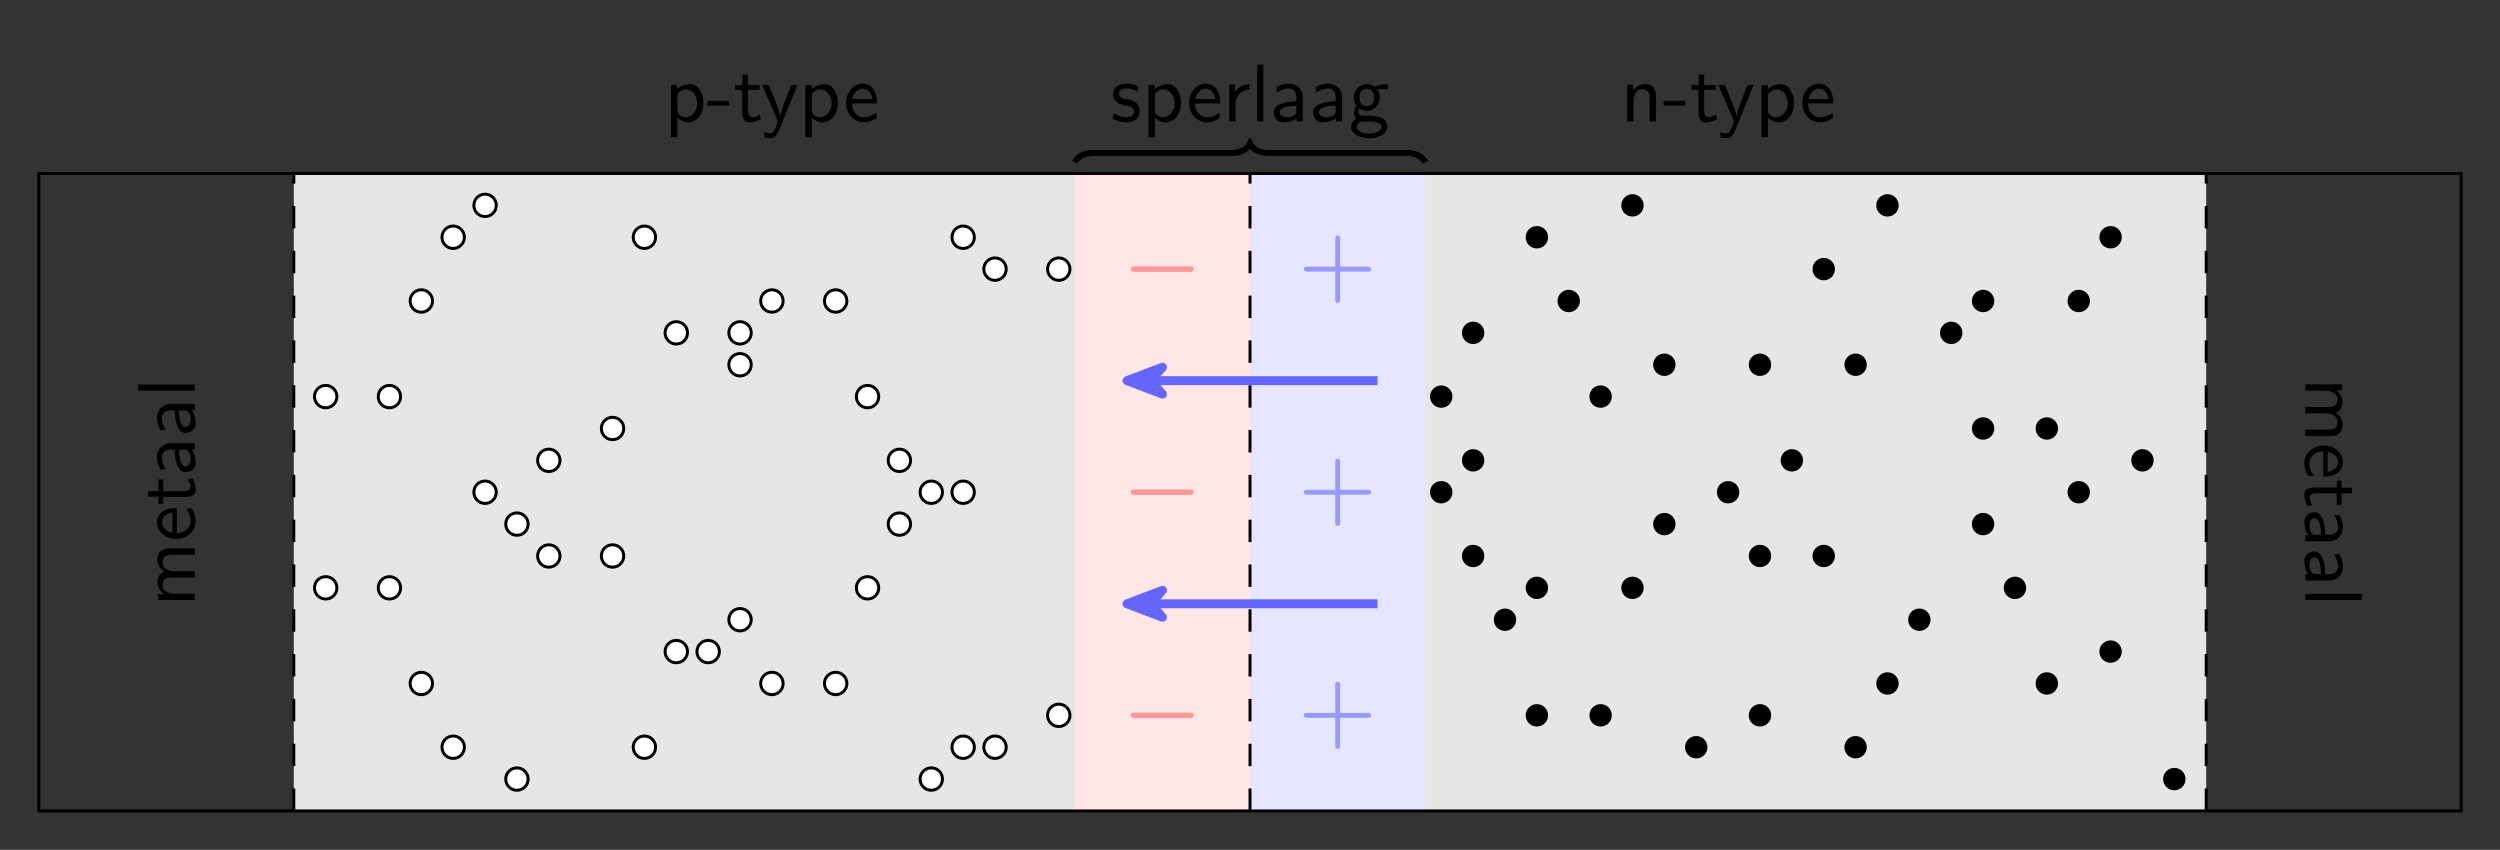 <?xml version="1.0" encoding="UTF-8" standalone="no"?>
<svg
   width="333.511pt"
   height="113.366pt"
   viewBox="0 0 333.511 113.366"
   version="1.1"
   id="svg174"
   sodipodi:docname="p-n-overgang_p2.svg"
   inkscape:version="1.3 (0e150ed6c4, 2023-07-21)"
   xmlns:inkscape="http://www.inkscape.org/namespaces/inkscape"
   xmlns:sodipodi="http://sodipodi.sourceforge.net/DTD/sodipodi-0.dtd"
   xmlns:xlink="http://www.w3.org/1999/xlink"
   xmlns="http://www.w3.org/2000/svg"
   xmlns:svg="http://www.w3.org/2000/svg">
  <rect x="0" y="0" width="333.511" height="113.366" fill="#333333" stroke="none"/>
  <sodipodi:namedview
     id="namedview174"
     pagecolor="#ffffff"
     bordercolor="#666666"
     borderopacity="1.0"
     inkscape:showpageshadow="2"
     inkscape:pageopacity="0.0"
     inkscape:pagecheckerboard="0"
     inkscape:deskcolor="#d1d1d1"
     inkscape:document-units="pt"
     inkscape:zoom="4.5943014"
     inkscape:cx="222.34066"
     inkscape:cy="75.637179"
     inkscape:window-width="2560"
     inkscape:window-height="1377"
     inkscape:window-x="1912"
     inkscape:window-y="-8"
     inkscape:window-maximized="1"
     inkscape:current-layer="svg174" />
  <defs
     id="defs36">
    <g
       id="g23">
      <g
         id="glyph-0-0" />
      <g
         id="glyph-0-1">
        <path
           d="M 8.984 -2.625 C 9.172 -2.625 9.531 -2.625 9.531 -2.984 C 9.531 -3.359 9.188 -3.359 8.984 -3.359 L 1.688 -3.359 C 1.5 -3.359 1.141 -3.359 1.141 -3 C 1.141 -2.625 1.5 -2.625 1.688 -2.625 Z M 8.984 -2.625 "
           id="path1" />
      </g>
      <g
         id="glyph-1-0" />
      <g
         id="glyph-1-1">
        <path
           d="M 5.562 -2.656 L 9.234 -2.656 C 9.391 -2.656 9.703 -2.656 9.703 -2.969 C 9.703 -3.312 9.391 -3.312 9.234 -3.312 L 5.562 -3.312 L 5.562 -7 C 5.562 -7.141 5.562 -7.469 5.234 -7.469 C 4.906 -7.469 4.906 -7.156 4.906 -7 L 4.906 -3.312 L 1.219 -3.312 C 1.047 -3.312 0.734 -3.312 0.734 -2.969 C 0.734 -2.656 1.062 -2.656 1.219 -2.656 L 4.906 -2.656 L 4.906 1.031 C 4.906 1.188 4.906 1.5 5.219 1.5 C 5.562 1.5 5.562 1.188 5.562 1.031 Z M 5.562 -2.656 "
           id="path2" />
      </g>
      <g
         id="glyph-2-0" />
      <g
         id="glyph-2-1">
        <path
           d="M -3.25 -7.781 C -3.984 -7.781 -4.969 -7.609 -4.969 -6.281 C -4.969 -5.625 -4.656 -5.062 -4.062 -4.656 C -4.891 -4.375 -4.969 -3.609 -4.969 -3.266 C -4.969 -2.469 -4.516 -1.969 -4.125 -1.672 L -4.906 -1.672 L -4.906 -0.891 L 0 -0.891 L 0 -1.734 L -2.672 -1.734 C -3.406 -1.734 -4.297 -2.031 -4.297 -2.828 C -4.297 -3.844 -3.594 -3.906 -3.172 -3.906 L 0 -3.906 L 0 -4.75 L -2.672 -4.75 C -3.406 -4.75 -4.297 -5.047 -4.297 -5.859 C -4.297 -6.875 -3.594 -6.922 -3.172 -6.922 L 0 -6.922 L 0 -7.781 Z M -3.25 -7.781 "
           id="path3" />
      </g>
      <g
         id="glyph-2-2">
        <path
           d="M -2.391 -4.516 C -2.766 -4.516 -3.578 -4.5 -4.234 -4.078 C -4.906 -3.625 -5.031 -2.969 -5.031 -2.578 C -5.031 -1.359 -3.875 -0.375 -2.469 -0.375 C -1.031 -0.375 0.125 -1.422 0.125 -2.734 C 0.125 -3.422 -0.141 -4.047 -0.453 -4.469 L -1.156 -4.406 C -0.594 -3.719 -0.547 -3 -0.547 -2.75 C -0.547 -1.875 -1.312 -1.172 -2.391 -1.141 Z M -2.984 -1.203 C -3.812 -1.375 -4.359 -1.953 -4.359 -2.578 C -4.359 -3.141 -3.984 -3.75 -2.984 -3.891 Z M -2.984 -1.203 "
           id="path4" />
      </g>
      <g
         id="glyph-2-3">
        <path
           d="M -4.203 -1.906 L -4.203 -3.453 L -4.844 -3.453 L -4.844 -1.906 L -6.234 -1.906 L -6.234 -1.156 L -4.844 -1.156 L -4.844 -0.203 L -4.203 -0.203 L -4.203 -1.125 L -1.297 -1.125 C -0.641 -1.125 0.125 -1.281 0.125 -2.031 C 0.125 -2.797 -0.156 -3.344 -0.297 -3.625 L -0.938 -3.453 C -0.703 -3.156 -0.578 -2.812 -0.578 -2.469 C -0.578 -2.062 -0.906 -1.906 -1.484 -1.906 Z M -4.203 -1.906 "
           id="path5" />
      </g>
      <g
         id="glyph-2-4">
        <path
           d="M -3.156 -4.359 C -4.266 -4.359 -5.031 -3.562 -5.031 -2.547 C -5.031 -1.844 -4.859 -1.359 -4.562 -0.844 L -3.844 -0.906 C -4.25 -1.469 -4.391 -2.016 -4.391 -2.547 C -4.391 -3.062 -3.953 -3.5 -3.141 -3.5 L -2.672 -3.5 C -2.656 -1.859 -2.188 -0.484 -1.234 -0.484 C -0.766 -0.484 0.125 -0.781 0.125 -1.719 C 0.125 -1.875 0.094 -2.906 -0.391 -3.531 L 0 -3.531 L 0 -4.359 Z M -1.438 -3.5 C -1.234 -3.5 -0.953 -3.5 -0.75 -3.125 C -0.562 -2.812 -0.547 -2.406 -0.547 -2.281 C -0.547 -1.75 -0.797 -1.266 -1.25 -1.266 C -2.016 -1.266 -2.094 -3.031 -2.109 -3.5 Z M -1.438 -3.5 "
           id="path6" />
      </g>
      <g
         id="glyph-2-5">
        <path
           d="M -7.562 -1.703 L -7.562 -0.891 L 0 -0.891 L 0 -1.703 Z M -7.562 -1.703 "
           id="path7" />
      </g>
      <g
         id="glyph-3-0" />
      <g
         id="glyph-3-1">
        <path
           d="M 3.25 7.781 C 3.984 7.781 4.969 7.609 4.969 6.281 C 4.969 5.625 4.656 5.062 4.062 4.656 C 4.891 4.375 4.969 3.609 4.969 3.266 C 4.969 2.469 4.516 1.969 4.125 1.672 L 4.906 1.672 L 4.906 0.891 L 0 0.891 L 0 1.734 L 2.672 1.734 C 3.406 1.734 4.297 2.031 4.297 2.828 C 4.297 3.844 3.594 3.906 3.172 3.906 L 0 3.906 L 0 4.75 L 2.672 4.75 C 3.406 4.75 4.297 5.047 4.297 5.859 C 4.297 6.875 3.594 6.922 3.172 6.922 L 0 6.922 L 0 7.781 Z M 3.25 7.781 "
           id="path8" />
      </g>
      <g
         id="glyph-3-2">
        <path
           d="M 2.391 4.516 C 2.766 4.516 3.578 4.5 4.234 4.078 C 4.906 3.625 5.031 2.969 5.031 2.578 C 5.031 1.359 3.875 0.375 2.469 0.375 C 1.031 0.375 -0.125 1.422 -0.125 2.734 C -0.125 3.422 0.141 4.047 0.453 4.469 L 1.156 4.406 C 0.594 3.719 0.547 3 0.547 2.75 C 0.547 1.875 1.312 1.172 2.391 1.141 Z M 2.984 1.203 C 3.812 1.375 4.359 1.953 4.359 2.578 C 4.359 3.141 3.984 3.75 2.984 3.891 Z M 2.984 1.203 "
           id="path9" />
      </g>
      <g
         id="glyph-3-3">
        <path
           d="M 4.203 1.906 L 4.203 3.453 L 4.844 3.453 L 4.844 1.906 L 6.234 1.906 L 6.234 1.156 L 4.844 1.156 L 4.844 0.203 L 4.203 0.203 L 4.203 1.125 L 1.297 1.125 C 0.641 1.125 -0.125 1.281 -0.125 2.031 C -0.125 2.797 0.156 3.344 0.297 3.625 L 0.938 3.453 C 0.703 3.156 0.578 2.812 0.578 2.469 C 0.578 2.062 0.906 1.906 1.484 1.906 Z M 4.203 1.906 "
           id="path10" />
      </g>
      <g
         id="glyph-3-4">
        <path
           d="M 3.156 4.359 C 4.266 4.359 5.031 3.562 5.031 2.547 C 5.031 1.844 4.859 1.359 4.562 0.844 L 3.844 0.906 C 4.25 1.469 4.391 2.016 4.391 2.547 C 4.391 3.062 3.953 3.5 3.141 3.5 L 2.672 3.5 C 2.656 1.859 2.188 0.484 1.234 0.484 C 0.766 0.484 -0.125 0.781 -0.125 1.719 C -0.125 1.875 -0.094 2.906 0.391 3.531 L 0 3.531 L 0 4.359 Z M 1.438 3.5 C 1.234 3.5 0.953 3.5 0.75 3.125 C 0.562 2.812 0.547 2.406 0.547 2.281 C 0.547 1.75 0.797 1.266 1.25 1.266 C 2.016 1.266 2.094 3.031 2.109 3.5 Z M 1.438 3.5 "
           id="path11" />
      </g>
      <g
         id="glyph-3-5">
        <path
           d="M 7.562 1.703 L 7.562 0.891 L 0 0.891 L 0 1.703 Z M 7.562 1.703 "
           id="path12" />
      </g>
      <g
         id="glyph-4-0" />
      <g
         id="glyph-4-1">
        <path
           d="M 1.75 -0.5 C 2.078 -0.188 2.562 0.125 3.219 0.125 C 4.281 0.125 5.234 -0.953 5.234 -2.438 C 5.234 -3.734 4.547 -4.969 3.5 -4.969 C 2.844 -4.969 2.219 -4.734 1.719 -4.312 L 1.719 -4.844 L 0.891 -4.844 L 0.891 2.109 L 1.75 2.109 Z M 1.75 -3.625 C 2 -4.016 2.438 -4.266 2.906 -4.266 C 3.734 -4.266 4.391 -3.438 4.391 -2.438 C 4.391 -1.312 3.609 -0.547 2.797 -0.547 C 2.359 -0.547 2.078 -0.766 1.859 -1.062 C 1.75 -1.219 1.75 -1.25 1.75 -1.438 Z M 1.75 -3.625 "
           id="path13" />
      </g>
      <g
         id="glyph-4-2">
        <path
           d="M 3.016 -2.109 L 3.016 -2.734 L 0.125 -2.734 L 0.125 -2.109 Z M 3.016 -2.109 "
           id="path14" />
      </g>
      <g
         id="glyph-4-3">
        <path
           d="M 1.906 -4.203 L 3.453 -4.203 L 3.453 -4.844 L 1.906 -4.844 L 1.906 -6.234 L 1.156 -6.234 L 1.156 -4.844 L 0.203 -4.844 L 0.203 -4.203 L 1.125 -4.203 L 1.125 -1.297 C 1.125 -0.641 1.281 0.125 2.031 0.125 C 2.797 0.125 3.344 -0.156 3.625 -0.297 L 3.453 -0.938 C 3.156 -0.703 2.812 -0.578 2.469 -0.578 C 2.062 -0.578 1.906 -0.906 1.906 -1.484 Z M 1.906 -4.203 "
           id="path15" />
      </g>
      <g
         id="glyph-4-4">
        <path
           d="M 4.859 -4.844 L 4.047 -4.844 C 2.625 -1.375 2.609 -0.875 2.594 -0.625 L 2.578 -0.625 C 2.516 -1.359 1.641 -3.375 1.609 -3.484 L 1.016 -4.844 L 0.156 -4.844 L 2.266 0 C 2.141 0.344 1.922 0.891 1.875 0.984 C 1.594 1.609 1.406 1.609 1.25 1.609 C 1.078 1.609 0.734 1.578 0.406 1.438 L 0.469 2.156 C 0.703 2.203 1.016 2.234 1.25 2.234 C 1.641 2.234 2.047 2.109 2.484 1 Z M 4.859 -4.844 "
           id="path16" />
      </g>
      <g
         id="glyph-4-5">
        <path
           d="M 4.516 -2.391 C 4.516 -2.766 4.5 -3.578 4.078 -4.234 C 3.625 -4.906 2.969 -5.031 2.578 -5.031 C 1.359 -5.031 0.375 -3.875 0.375 -2.469 C 0.375 -1.031 1.422 0.125 2.734 0.125 C 3.422 0.125 4.047 -0.141 4.469 -0.453 L 4.406 -1.156 C 3.719 -0.594 3 -0.547 2.75 -0.547 C 1.875 -0.547 1.172 -1.312 1.141 -2.391 Z M 1.203 -2.984 C 1.375 -3.812 1.953 -4.359 2.578 -4.359 C 3.141 -4.359 3.75 -3.984 3.891 -2.984 Z M 1.203 -2.984 "
           id="path17" />
      </g>
      <g
         id="glyph-4-6">
        <path
           d="M 4.75 -3.25 C 4.75 -3.969 4.578 -4.969 3.25 -4.969 C 2.266 -4.969 1.734 -4.219 1.672 -4.141 L 1.672 -4.906 L 0.891 -4.906 L 0.891 0 L 1.734 0 L 1.734 -2.672 C 1.734 -3.391 2 -4.297 2.828 -4.297 C 3.875 -4.297 3.891 -3.516 3.891 -3.172 L 3.891 0 L 4.75 0 Z M 4.75 -3.25 "
           id="path18" />
      </g>
      <g
         id="glyph-4-7">
        <path
           d="M 3.734 -4.672 C 3.172 -4.938 2.719 -5.031 2.172 -5.031 C 1.891 -5.031 0.359 -5.031 0.359 -3.594 C 0.359 -3.062 0.672 -2.719 0.953 -2.516 C 1.281 -2.266 1.531 -2.219 2.125 -2.109 C 2.516 -2.031 3.156 -1.891 3.156 -1.312 C 3.156 -0.562 2.297 -0.562 2.125 -0.562 C 1.25 -0.562 0.625 -0.969 0.438 -1.094 L 0.312 -0.359 C 0.656 -0.188 1.25 0.125 2.141 0.125 C 2.328 0.125 2.938 0.125 3.406 -0.234 C 3.734 -0.484 3.922 -0.922 3.922 -1.391 C 3.922 -2 3.516 -2.359 3.5 -2.406 C 3.078 -2.781 2.781 -2.844 2.234 -2.938 C 1.641 -3.062 1.141 -3.172 1.141 -3.703 C 1.141 -4.391 1.922 -4.391 2.062 -4.391 C 2.406 -4.391 2.984 -4.344 3.609 -3.969 Z M 3.734 -4.672 "
           id="path19" />
      </g>
      <g
         id="glyph-4-8">
        <path
           d="M 1.719 -2.328 C 1.719 -3.422 2.5 -4.203 3.562 -4.234 L 3.562 -4.969 C 2.594 -4.953 2 -4.422 1.656 -3.922 L 1.656 -4.906 L 0.891 -4.906 L 0.891 0 L 1.719 0 Z M 1.719 -2.328 "
           id="path20" />
      </g>
      <g
         id="glyph-4-9">
        <path
           d="M 1.703 -7.562 L 0.891 -7.562 L 0.891 0 L 1.703 0 Z M 1.703 -7.562 "
           id="path21" />
      </g>
      <g
         id="glyph-4-10">
        <path
           d="M 4.359 -3.156 C 4.359 -4.266 3.562 -5.031 2.547 -5.031 C 1.844 -5.031 1.359 -4.859 0.844 -4.562 L 0.906 -3.844 C 1.469 -4.25 2.016 -4.391 2.547 -4.391 C 3.062 -4.391 3.5 -3.953 3.5 -3.141 L 3.5 -2.672 C 1.859 -2.656 0.484 -2.188 0.484 -1.234 C 0.484 -0.766 0.781 0.125 1.719 0.125 C 1.875 0.125 2.906 0.094 3.531 -0.391 L 3.531 0 L 4.359 0 Z M 3.5 -1.438 C 3.5 -1.234 3.5 -0.953 3.125 -0.75 C 2.812 -0.562 2.406 -0.547 2.281 -0.547 C 1.75 -0.547 1.266 -0.797 1.266 -1.25 C 1.266 -2.016 3.031 -2.094 3.5 -2.109 Z M 3.5 -1.438 "
           id="path22" />
      </g>
      <g
         id="glyph-4-11">
        <path
           d="M 3.844 -4.266 C 4.078 -4.266 4.391 -4.312 4.641 -4.312 C 4.844 -4.312 5.266 -4.281 5.297 -4.281 L 5.172 -4.969 C 4.406 -4.969 3.781 -4.75 3.453 -4.609 C 3.219 -4.797 2.844 -4.969 2.406 -4.969 C 1.469 -4.969 0.672 -4.172 0.672 -3.188 C 0.672 -2.781 0.812 -2.391 1.031 -2.109 C 0.719 -1.656 0.719 -1.234 0.719 -1.172 C 0.719 -0.891 0.812 -0.578 1 -0.344 C 0.438 -0.016 0.312 0.484 0.312 0.781 C 0.312 1.594 1.391 2.25 2.719 2.25 C 4.062 2.25 5.141 1.609 5.141 0.766 C 5.141 -0.75 3.312 -0.75 2.891 -0.75 L 1.938 -0.75 C 1.781 -0.75 1.297 -0.75 1.297 -1.328 C 1.297 -1.453 1.344 -1.625 1.422 -1.719 C 1.641 -1.562 2 -1.406 2.406 -1.406 C 3.391 -1.406 4.156 -2.219 4.156 -3.188 C 4.156 -3.703 3.922 -4.109 3.797 -4.281 Z M 2.406 -2.031 C 2 -2.031 1.438 -2.281 1.438 -3.188 C 1.438 -4.094 2 -4.344 2.406 -4.344 C 2.875 -4.344 3.391 -4.031 3.391 -3.188 C 3.391 -2.328 2.875 -2.031 2.406 -2.031 Z M 2.906 0.031 C 3.141 0.031 4.375 0.031 4.375 0.781 C 4.375 1.266 3.625 1.625 2.719 1.625 C 1.844 1.625 1.062 1.281 1.062 0.781 C 1.062 0.734 1.062 0.031 1.922 0.031 Z M 2.906 0.031 "
           id="path23" />
      </g>
    </g>
    <clipPath
       id="clip-0">
      <path
         clip-rule="nonzero"
         d="M 117 96 L 132 96 L 132 108.184 L 117 108.184 Z M 117 96 "
         id="path24" />
    </clipPath>
    <clipPath
       id="clip-1">
      <path
         clip-rule="nonzero"
         d="M 138 54 L 143.371 54 L 143.371 69 L 138 69 Z M 138 54 "
         id="path25" />
    </clipPath>
    <clipPath
       id="clip-2">
      <path
         clip-rule="nonzero"
         d="M 134 88 L 143.371 88 L 143.371 103 L 134 103 Z M 134 88 "
         id="path26" />
    </clipPath>
    <clipPath
       id="clip-3">
      <path
         clip-rule="nonzero"
         d="M 57 23.145 L 72 23.145 L 72 35 L 57 35 Z M 57 23.145 "
         id="path27" />
    </clipPath>
    <clipPath
       id="clip-4">
      <path
         clip-rule="nonzero"
         d="M 142 75 L 143.371 75 L 143.371 90 L 142 90 Z M 142 75 "
         id="path28" />
    </clipPath>
    <clipPath
       id="clip-5">
      <path
         clip-rule="nonzero"
         d="M 39.195 45 L 51 45 L 51 61 L 39.195 61 Z M 39.195 45 "
         id="path29" />
    </clipPath>
    <clipPath
       id="clip-6">
      <path
         clip-rule="nonzero"
         d="M 39.195 71 L 51 71 L 51 86 L 39.195 86 Z M 39.195 71 "
         id="path30" />
    </clipPath>
    <clipPath
       id="clip-7">
      <path
         clip-rule="nonzero"
         d="M 142 41 L 143.371 41 L 143.371 56 L 142 56 Z M 142 41 "
         id="path31" />
    </clipPath>
    <clipPath
       id="clip-8">
      <path
         clip-rule="nonzero"
         d="M 61 96 L 77 96 L 77 108.184 L 61 108.184 Z M 61 96 "
         id="path32" />
    </clipPath>
    <clipPath
       id="clip-9">
      <path
         clip-rule="nonzero"
         d="M 134 28 L 143.371 28 L 143.371 44 L 134 44 Z M 134 28 "
         id="path33" />
    </clipPath>
    <clipPath
       id="clip-10">
      <path
         clip-rule="nonzero"
         d="M 138 62 L 143.371 62 L 143.371 78 L 138 78 Z M 138 62 "
         id="path34" />
    </clipPath>
    <clipPath
       id="clip-11">
      <path
         clip-rule="nonzero"
         d="M 190.145 64 L 194 64 L 194 68 L 190.145 68 Z M 190.145 64 "
         id="path35" />
    </clipPath>
    <clipPath
       id="clip-12">
      <path
         clip-rule="nonzero"
         d="M 190.145 51 L 194 51 L 194 55 L 190.145 55 Z M 190.145 51 "
         id="path36" />
    </clipPath>
  </defs>
  <path
     fill-rule="nonzero"
     fill="rgb(89.999%, 89.999%, 89.999%)"
     fill-opacity="1"
     d="M 39.195 108.184 L 39.195 23.145 L 294.316 23.145 L 294.316 108.184 Z M 39.195 108.184 "
     id="path37" />
  <path
     fill-rule="nonzero"
     fill="rgb(100%, 89.999%, 89.999%)"
     fill-opacity="1"
     d="M 143.371 108.184 L 143.371 23.145 L 166.758 23.145 L 166.758 108.184 Z M 143.371 108.184 "
     id="path38" />
  <g
     fill="rgb(100%, 59.999%, 59.999%)"
     fill-opacity="1"
     id="g38">
    <use
       xlink:href="#glyph-0-1"
       x="149.716"
       y="98.418"
       id="use38" />
  </g>
  <g
     fill="rgb(100%, 59.999%, 59.999%)"
     fill-opacity="1"
     id="g39">
    <use
       xlink:href="#glyph-0-1"
       x="149.716"
       y="68.655"
       id="use39" />
  </g>
  <g
     fill="rgb(100%, 59.999%, 59.999%)"
     fill-opacity="1"
     id="g40">
    <use
       xlink:href="#glyph-0-1"
       x="149.716"
       y="38.891"
       id="use40" />
  </g>
  <path
     fill-rule="nonzero"
     fill="rgb(100%, 100%, 100%)"
     fill-opacity="1"
     d="M 125.73 103.934 C 125.73 103.105 125.062 102.438 124.238 102.438 C 123.41 102.438 122.742 103.105 122.742 103.934 C 122.742 104.758 123.41 105.426 124.238 105.426 C 125.062 105.426 125.73 104.758 125.73 103.934 Z M 125.73 103.934 "
     id="path40" />
  <g
     clip-path="url(#clip-0)"
     id="g41">
    <path
       fill="none"
       stroke-width="0.399"
       stroke-linecap="butt"
       stroke-linejoin="miter"
       stroke="rgb(0%, 0%, 0%)"
       stroke-opacity="1"
       stroke-miterlimit="10"
       d="M 86.534 4.251 C 86.534 5.08 85.867 5.747 85.042 5.747 C 84.214 5.747 83.546 5.08 83.546 4.251 C 83.546 3.427 84.214 2.759 85.042 2.759 C 85.867 2.759 86.534 3.427 86.534 4.251 Z M 86.534 4.251 "
       transform="matrix(1, 0, 0, -1, 39.196, 108.185)"
       id="path41" />
  </g>
  <path
     fill-rule="nonzero"
     fill="rgb(100%, 100%, 100%)"
     fill-opacity="1"
     stroke-width="0.399"
     stroke-linecap="butt"
     stroke-linejoin="miter"
     stroke="rgb(0%, 0%, 0%)"
     stroke-opacity="1"
     stroke-miterlimit="10"
     d="M 27.007 42.521 C 27.007 43.345 26.339 44.013 25.511 44.013 C 24.687 44.013 24.019 43.345 24.019 42.521 C 24.019 41.697 24.687 41.025 25.511 41.025 C 26.339 41.025 27.007 41.697 27.007 42.521 Z M 27.007 42.521 "
     transform="matrix(1, 0, 0, -1, 39.196, 108.185)"
     id="path42" />
  <path
     fill-rule="nonzero"
     fill="rgb(100%, 100%, 100%)"
     fill-opacity="1"
     stroke-width="0.399"
     stroke-linecap="butt"
     stroke-linejoin="miter"
     stroke="rgb(0%, 0%, 0%)"
     stroke-opacity="1"
     stroke-miterlimit="10"
     d="M 31.257 38.267 C 31.257 39.095 30.589 39.763 29.765 39.763 C 28.937 39.763 28.269 39.095 28.269 38.267 C 28.269 37.443 28.937 36.775 29.765 36.775 C 30.589 36.775 31.257 37.443 31.257 38.267 Z M 31.257 38.267 "
     transform="matrix(1, 0, 0, -1, 39.196, 108.185)"
     id="path43" />
  <path
     fill-rule="nonzero"
     fill="rgb(100%, 100%, 100%)"
     fill-opacity="1"
     stroke-width="0.399"
     stroke-linecap="butt"
     stroke-linejoin="miter"
     stroke="rgb(0%, 0%, 0%)"
     stroke-opacity="1"
     stroke-miterlimit="10"
     d="M 90.788 76.537 C 90.788 77.361 90.117 78.033 89.292 78.033 C 88.468 78.033 87.8 77.361 87.8 76.537 C 87.8 75.712 88.468 75.04 89.292 75.04 C 90.117 75.04 90.788 75.712 90.788 76.537 Z M 90.788 76.537 "
     transform="matrix(1, 0, 0, -1, 39.196, 108.185)"
     id="path44" />
  <path
     fill-rule="nonzero"
     fill="rgb(100%, 100%, 100%)"
     fill-opacity="1"
     stroke-width="0.399"
     stroke-linecap="butt"
     stroke-linejoin="miter"
     stroke="rgb(0%, 0%, 0%)"
     stroke-opacity="1"
     stroke-miterlimit="10"
     d="M 61.023 59.529 C 61.023 60.353 60.355 61.021 59.527 61.021 C 58.702 61.021 58.034 60.353 58.034 59.529 C 58.034 58.705 58.702 58.033 59.527 58.033 C 60.355 58.033 61.023 58.705 61.023 59.529 Z M 61.023 59.529 "
     transform="matrix(1, 0, 0, -1, 39.196, 108.185)"
     id="path45" />
  <path
     fill-rule="nonzero"
     fill="rgb(100%, 100%, 100%)"
     fill-opacity="1"
     stroke-width="0.399"
     stroke-linecap="butt"
     stroke-linejoin="miter"
     stroke="rgb(0%, 0%, 0%)"
     stroke-opacity="1"
     stroke-miterlimit="10"
     d="M 48.265 8.505 C 48.265 9.33 47.597 9.998 46.773 9.998 C 45.949 9.998 45.277 9.33 45.277 8.505 C 45.277 7.677 45.949 7.009 46.773 7.009 C 47.597 7.009 48.265 7.677 48.265 8.505 Z M 48.265 8.505 "
     transform="matrix(1, 0, 0, -1, 39.196, 108.185)"
     id="path46" />
  <g
     clip-path="url(#clip-1)"
     id="g47">
    <path
       fill="none"
       stroke-width="0.399"
       stroke-linecap="butt"
       stroke-linejoin="miter"
       stroke="rgb(0%, 0%, 0%)"
       stroke-opacity="1"
       stroke-miterlimit="10"
       d="M 107.796 46.771 C 107.796 47.599 107.124 48.267 106.3 48.267 C 105.476 48.267 104.808 47.599 104.808 46.771 C 104.808 45.947 105.476 45.279 106.3 45.279 C 107.124 45.279 107.796 45.947 107.796 46.771 Z M 107.796 46.771 "
       transform="matrix(1, 0, 0, -1, 39.196, 108.185)"
       id="path47" />
  </g>
  <path
     fill-rule="nonzero"
     fill="rgb(100%, 100%, 100%)"
     fill-opacity="1"
     stroke-width="0.399"
     stroke-linecap="butt"
     stroke-linejoin="miter"
     stroke="rgb(0%, 0%, 0%)"
     stroke-opacity="1"
     stroke-miterlimit="10"
     d="M 78.031 29.763 C 78.031 30.591 77.363 31.259 76.538 31.259 C 75.71 31.259 75.042 30.591 75.042 29.763 C 75.042 28.939 75.71 28.271 76.538 28.271 C 77.363 28.271 78.031 28.939 78.031 29.763 Z M 78.031 29.763 "
     transform="matrix(1, 0, 0, -1, 39.196, 108.185)"
     id="path48" />
  <path
     fill-rule="nonzero"
     fill="rgb(100%, 100%, 100%)"
     fill-opacity="1"
     stroke-width="0.399"
     stroke-linecap="butt"
     stroke-linejoin="miter"
     stroke="rgb(0%, 0%, 0%)"
     stroke-opacity="1"
     stroke-miterlimit="10"
     d="M 18.503 68.033 C 18.503 68.857 17.831 69.529 17.007 69.529 C 16.183 69.529 15.515 68.857 15.515 68.033 C 15.515 67.208 16.183 66.537 17.007 66.537 C 17.831 66.537 18.503 67.208 18.503 68.033 Z M 18.503 68.033 "
     transform="matrix(1, 0, 0, -1, 39.196, 108.185)"
     id="path49" />
  <path
     fill-rule="nonzero"
     fill="rgb(100%, 100%, 100%)"
     fill-opacity="1"
     stroke-width="0.399"
     stroke-linecap="butt"
     stroke-linejoin="miter"
     stroke="rgb(0%, 0%, 0%)"
     stroke-opacity="1"
     stroke-miterlimit="10"
     d="M 14.249 29.763 C 14.249 30.591 13.581 31.259 12.757 31.259 C 11.929 31.259 11.261 30.591 11.261 29.763 C 11.261 28.939 11.929 28.271 12.757 28.271 C 13.581 28.271 14.249 28.939 14.249 29.763 Z M 14.249 29.763 "
     transform="matrix(1, 0, 0, -1, 39.196, 108.185)"
     id="path50" />
  <path
     fill-rule="nonzero"
     fill="rgb(100%, 100%, 100%)"
     fill-opacity="1"
     stroke-width="0.399"
     stroke-linecap="butt"
     stroke-linejoin="miter"
     stroke="rgb(0%, 0%, 0%)"
     stroke-opacity="1"
     stroke-miterlimit="10"
     d="M 73.781 68.033 C 73.781 68.857 73.109 69.529 72.284 69.529 C 71.46 69.529 70.788 68.857 70.788 68.033 C 70.788 67.208 71.46 66.537 72.284 66.537 C 73.109 66.537 73.781 67.208 73.781 68.033 Z M 73.781 68.033 "
     transform="matrix(1, 0, 0, -1, 39.196, 108.185)"
     id="path51" />
  <path
     fill-rule="nonzero"
     fill="rgb(100%, 100%, 100%)"
     fill-opacity="1"
     d="M 142.738 95.43 C 142.738 94.602 142.07 93.934 141.246 93.934 C 140.418 93.934 139.75 94.602 139.75 95.43 C 139.75 96.254 140.418 96.922 141.246 96.922 C 142.07 96.922 142.738 96.254 142.738 95.43 Z M 142.738 95.43 "
     id="path52" />
  <g
     clip-path="url(#clip-2)"
     id="g53">
    <path
       fill="none"
       stroke-width="0.399"
       stroke-linecap="butt"
       stroke-linejoin="miter"
       stroke="rgb(0%, 0%, 0%)"
       stroke-opacity="1"
       stroke-miterlimit="10"
       d="M 103.542 12.755 C 103.542 13.583 102.874 14.251 102.05 14.251 C 101.222 14.251 100.554 13.583 100.554 12.755 C 100.554 11.931 101.222 11.263 102.05 11.263 C 102.874 11.263 103.542 11.931 103.542 12.755 Z M 103.542 12.755 "
       transform="matrix(1, 0, 0, -1, 39.196, 108.185)"
       id="path53" />
  </g>
  <path
     fill-rule="nonzero"
     fill="rgb(100%, 100%, 100%)"
     fill-opacity="1"
     stroke-width="0.399"
     stroke-linecap="butt"
     stroke-linejoin="miter"
     stroke="rgb(0%, 0%, 0%)"
     stroke-opacity="1"
     stroke-miterlimit="10"
     d="M 44.015 51.025 C 44.015 51.849 43.347 52.517 42.519 52.517 C 41.695 52.517 41.027 51.849 41.027 51.025 C 41.027 50.201 41.695 49.529 42.519 49.529 C 43.347 49.529 44.015 50.201 44.015 51.025 Z M 44.015 51.025 "
     transform="matrix(1, 0, 0, -1, 39.196, 108.185)"
     id="path54" />
  <path
     fill-rule="nonzero"
     fill="rgb(100%, 100%, 100%)"
     fill-opacity="1"
     stroke-width="0.399"
     stroke-linecap="butt"
     stroke-linejoin="miter"
     stroke="rgb(0%, 0%, 0%)"
     stroke-opacity="1"
     stroke-miterlimit="10"
     d="M 56.773 21.259 C 56.773 22.087 56.101 22.755 55.277 22.755 C 54.452 22.755 53.781 22.087 53.781 21.259 C 53.781 20.435 54.452 19.767 55.277 19.767 C 56.101 19.767 56.773 20.435 56.773 21.259 Z M 56.773 21.259 "
     transform="matrix(1, 0, 0, -1, 39.196, 108.185)"
     id="path55" />
  <path
     fill-rule="nonzero"
     fill="rgb(100%, 100%, 100%)"
     fill-opacity="1"
     stroke-width="0.399"
     stroke-linecap="butt"
     stroke-linejoin="miter"
     stroke="rgb(0%, 0%, 0%)"
     stroke-opacity="1"
     stroke-miterlimit="10"
     d="M 86.534 42.521 C 86.534 43.345 85.867 44.013 85.042 44.013 C 84.214 44.013 83.546 43.345 83.546 42.521 C 83.546 41.697 84.214 41.025 85.042 41.025 C 85.867 41.025 86.534 41.697 86.534 42.521 Z M 86.534 42.521 "
     transform="matrix(1, 0, 0, -1, 39.196, 108.185)"
     id="path56" />
  <path
     fill-rule="nonzero"
     fill="rgb(100%, 100%, 100%)"
     fill-opacity="1"
     d="M 66.203 27.398 C 66.203 26.57 65.535 25.902 64.707 25.902 C 63.883 25.902 63.215 26.57 63.215 27.398 C 63.215 28.223 63.883 28.891 64.707 28.891 C 65.535 28.891 66.203 28.223 66.203 27.398 Z M 66.203 27.398 "
     id="path57" />
  <g
     clip-path="url(#clip-3)"
     id="g58">
    <path
       fill="none"
       stroke-width="0.399"
       stroke-linecap="butt"
       stroke-linejoin="miter"
       stroke="rgb(0%, 0%, 0%)"
       stroke-opacity="1"
       stroke-miterlimit="10"
       d="M 27.007 80.787 C 27.007 81.615 26.339 82.283 25.511 82.283 C 24.687 82.283 24.019 81.615 24.019 80.787 C 24.019 79.962 24.687 79.294 25.511 79.294 C 26.339 79.294 27.007 79.962 27.007 80.787 Z M 27.007 80.787 "
       transform="matrix(1, 0, 0, -1, 39.196, 108.185)"
       id="path58" />
  </g>
  <path
     fill-rule="nonzero"
     fill="rgb(100%, 100%, 100%)"
     fill-opacity="1"
     stroke-width="0.399"
     stroke-linecap="butt"
     stroke-linejoin="miter"
     stroke="rgb(0%, 0%, 0%)"
     stroke-opacity="1"
     stroke-miterlimit="10"
     d="M 22.753 8.505 C 22.753 9.33 22.085 9.998 21.261 9.998 C 20.433 9.998 19.765 9.33 19.765 8.505 C 19.765 7.677 20.433 7.009 21.261 7.009 C 22.085 7.009 22.753 7.677 22.753 8.505 Z M 22.753 8.505 "
     transform="matrix(1, 0, 0, -1, 39.196, 108.185)"
     id="path59" />
  <path
     fill-rule="nonzero"
     fill="rgb(100%, 100%, 100%)"
     fill-opacity="1"
     stroke-width="0.399"
     stroke-linecap="butt"
     stroke-linejoin="miter"
     stroke="rgb(0%, 0%, 0%)"
     stroke-opacity="1"
     stroke-miterlimit="10"
     d="M 82.284 46.771 C 82.284 47.599 81.613 48.267 80.788 48.267 C 79.964 48.267 79.292 47.599 79.292 46.771 C 79.292 45.947 79.964 45.279 80.788 45.279 C 81.613 45.279 82.284 45.947 82.284 46.771 Z M 82.284 46.771 "
     transform="matrix(1, 0, 0, -1, 39.196, 108.185)"
     id="path60" />
  <g
     clip-path="url(#clip-4)"
     id="g61">
    <path
       fill="none"
       stroke-width="0.399"
       stroke-linecap="butt"
       stroke-linejoin="miter"
       stroke="rgb(0%, 0%, 0%)"
       stroke-opacity="1"
       stroke-miterlimit="10"
       d="M 112.046 25.513 C 112.046 26.337 111.378 27.005 110.554 27.005 C 109.726 27.005 109.058 26.337 109.058 25.513 C 109.058 24.689 109.726 24.017 110.554 24.017 C 111.378 24.017 112.046 24.689 112.046 25.513 Z M 112.046 25.513 "
       transform="matrix(1, 0, 0, -1, 39.196, 108.185)"
       id="path61" />
  </g>
  <path
     fill-rule="nonzero"
     fill="rgb(100%, 100%, 100%)"
     fill-opacity="1"
     stroke-width="0.399"
     stroke-linecap="butt"
     stroke-linejoin="miter"
     stroke="rgb(0%, 0%, 0%)"
     stroke-opacity="1"
     stroke-miterlimit="10"
     d="M 52.519 63.779 C 52.519 64.607 51.851 65.275 51.023 65.275 C 50.199 65.275 49.531 64.607 49.531 63.779 C 49.531 62.955 50.199 62.287 51.023 62.287 C 51.851 62.287 52.519 62.955 52.519 63.779 Z M 52.519 63.779 "
     transform="matrix(1, 0, 0, -1, 39.196, 108.185)"
     id="path62" />
  <path
     fill-rule="nonzero"
     fill="rgb(100%, 100%, 100%)"
     fill-opacity="1"
     stroke-width="0.399"
     stroke-linecap="butt"
     stroke-linejoin="miter"
     stroke="rgb(0%, 0%, 0%)"
     stroke-opacity="1"
     stroke-miterlimit="10"
     d="M 35.511 34.017 C 35.511 34.841 34.843 35.509 34.015 35.509 C 33.191 35.509 32.523 34.841 32.523 34.017 C 32.523 33.193 33.191 32.521 34.015 32.521 C 34.843 32.521 35.511 33.193 35.511 34.017 Z M 35.511 34.017 "
     transform="matrix(1, 0, 0, -1, 39.196, 108.185)"
     id="path63" />
  <path
     fill-rule="nonzero"
     fill="rgb(100%, 100%, 100%)"
     fill-opacity="1"
     stroke-width="0.399"
     stroke-linecap="butt"
     stroke-linejoin="miter"
     stroke="rgb(0%, 0%, 0%)"
     stroke-opacity="1"
     stroke-miterlimit="10"
     d="M 95.038 72.283 C 95.038 73.111 94.37 73.779 93.546 73.779 C 92.718 73.779 92.05 73.111 92.05 72.283 C 92.05 71.458 92.718 70.79 93.546 70.79 C 94.37 70.79 95.038 71.458 95.038 72.283 Z M 95.038 72.283 "
     transform="matrix(1, 0, 0, -1, 39.196, 108.185)"
     id="path64" />
  <path
     fill-rule="nonzero"
     fill="rgb(100%, 100%, 100%)"
     fill-opacity="1"
     stroke-width="0.399"
     stroke-linecap="butt"
     stroke-linejoin="miter"
     stroke="rgb(0%, 0%, 0%)"
     stroke-opacity="1"
     stroke-miterlimit="10"
     d="M 65.277 17.009 C 65.277 17.833 64.605 18.501 63.781 18.501 C 62.956 18.501 62.284 17.833 62.284 17.009 C 62.284 16.181 62.956 15.513 63.781 15.513 C 64.605 15.513 65.277 16.181 65.277 17.009 Z M 65.277 17.009 "
     transform="matrix(1, 0, 0, -1, 39.196, 108.185)"
     id="path65" />
  <path
     fill-rule="nonzero"
     fill="rgb(100%, 100%, 100%)"
     fill-opacity="1"
     d="M 44.941 52.91 C 44.941 52.082 44.273 51.414 43.449 51.414 C 42.621 51.414 41.953 52.082 41.953 52.91 C 41.953 53.734 42.621 54.402 43.449 54.402 C 44.273 54.402 44.941 53.734 44.941 52.91 Z M 44.941 52.91 "
     id="path66" />
  <g
     clip-path="url(#clip-5)"
     id="g67">
    <path
       fill="none"
       stroke-width="0.399"
       stroke-linecap="butt"
       stroke-linejoin="miter"
       stroke="rgb(0%, 0%, 0%)"
       stroke-opacity="1"
       stroke-miterlimit="10"
       d="M 5.745 55.275 C 5.745 56.103 5.077 56.771 4.253 56.771 C 3.425 56.771 2.757 56.103 2.757 55.275 C 2.757 54.451 3.425 53.783 4.253 53.783 C 5.077 53.783 5.745 54.451 5.745 55.275 Z M 5.745 55.275 "
       transform="matrix(1, 0, 0, -1, 39.196, 108.185)"
       id="path67" />
  </g>
  <path
     fill-rule="nonzero"
     fill="rgb(100%, 100%, 100%)"
     fill-opacity="1"
     d="M 44.941 78.422 C 44.941 77.594 44.273 76.926 43.449 76.926 C 42.621 76.926 41.953 77.594 41.953 78.422 C 41.953 79.246 42.621 79.914 43.449 79.914 C 44.273 79.914 44.941 79.246 44.941 78.422 Z M 44.941 78.422 "
     id="path68" />
  <g
     clip-path="url(#clip-6)"
     id="g69">
    <path
       fill="none"
       stroke-width="0.399"
       stroke-linecap="butt"
       stroke-linejoin="miter"
       stroke="rgb(0%, 0%, 0%)"
       stroke-opacity="1"
       stroke-miterlimit="10"
       d="M 5.745 29.763 C 5.745 30.591 5.077 31.259 4.253 31.259 C 3.425 31.259 2.757 30.591 2.757 29.763 C 2.757 28.939 3.425 28.271 4.253 28.271 C 5.077 28.271 5.745 28.939 5.745 29.763 Z M 5.745 29.763 "
       transform="matrix(1, 0, 0, -1, 39.196, 108.185)"
       id="path69" />
  </g>
  <path
     fill-rule="nonzero"
     fill="rgb(100%, 100%, 100%)"
     fill-opacity="1"
     stroke-width="0.399"
     stroke-linecap="butt"
     stroke-linejoin="miter"
     stroke="rgb(0%, 0%, 0%)"
     stroke-opacity="1"
     stroke-miterlimit="10"
     d="M 65.277 68.033 C 65.277 68.857 64.605 69.529 63.781 69.529 C 62.956 69.529 62.284 68.857 62.284 68.033 C 62.284 67.208 62.956 66.537 63.781 66.537 C 64.605 66.537 65.277 67.208 65.277 68.033 Z M 65.277 68.033 "
     transform="matrix(1, 0, 0, -1, 39.196, 108.185)"
     id="path70" />
  <path
     fill-rule="nonzero"
     fill="rgb(100%, 100%, 100%)"
     fill-opacity="1"
     stroke-width="0.399"
     stroke-linecap="butt"
     stroke-linejoin="miter"
     stroke="rgb(0%, 0%, 0%)"
     stroke-opacity="1"
     stroke-miterlimit="10"
     d="M 95.038 8.505 C 95.038 9.33 94.37 9.998 93.546 9.998 C 92.718 9.998 92.05 9.33 92.05 8.505 C 92.05 7.677 92.718 7.009 93.546 7.009 C 94.37 7.009 95.038 7.677 95.038 8.505 Z M 95.038 8.505 "
     transform="matrix(1, 0, 0, -1, 39.196, 108.185)"
     id="path71" />
  <path
     fill-rule="nonzero"
     fill="rgb(100%, 100%, 100%)"
     fill-opacity="1"
     stroke-width="0.399"
     stroke-linecap="butt"
     stroke-linejoin="miter"
     stroke="rgb(0%, 0%, 0%)"
     stroke-opacity="1"
     stroke-miterlimit="10"
     d="M 35.511 46.771 C 35.511 47.599 34.843 48.267 34.015 48.267 C 33.191 48.267 32.523 47.599 32.523 46.771 C 32.523 45.947 33.191 45.279 34.015 45.279 C 34.843 45.279 35.511 45.947 35.511 46.771 Z M 35.511 46.771 "
     transform="matrix(1, 0, 0, -1, 39.196, 108.185)"
     id="path72" />
  <path
     fill-rule="nonzero"
     fill="rgb(100%, 100%, 100%)"
     fill-opacity="1"
     stroke-width="0.399"
     stroke-linecap="butt"
     stroke-linejoin="miter"
     stroke="rgb(0%, 0%, 0%)"
     stroke-opacity="1"
     stroke-miterlimit="10"
     d="M 52.519 21.259 C 52.519 22.087 51.851 22.755 51.023 22.755 C 50.199 22.755 49.531 22.087 49.531 21.259 C 49.531 20.435 50.199 19.767 51.023 19.767 C 51.851 19.767 52.519 20.435 52.519 21.259 Z M 52.519 21.259 "
     transform="matrix(1, 0, 0, -1, 39.196, 108.185)"
     id="path73" />
  <g
     clip-path="url(#clip-7)"
     id="g74">
    <path
       fill="none"
       stroke-width="0.399"
       stroke-linecap="butt"
       stroke-linejoin="miter"
       stroke="rgb(0%, 0%, 0%)"
       stroke-opacity="1"
       stroke-miterlimit="10"
       d="M 112.046 59.529 C 112.046 60.353 111.378 61.021 110.554 61.021 C 109.726 61.021 109.058 60.353 109.058 59.529 C 109.058 58.705 109.726 58.033 110.554 58.033 C 111.378 58.033 112.046 58.705 112.046 59.529 Z M 112.046 59.529 "
       transform="matrix(1, 0, 0, -1, 39.196, 108.185)"
       id="path74" />
  </g>
  <path
     fill-rule="nonzero"
     fill="rgb(100%, 100%, 100%)"
     fill-opacity="1"
     stroke-width="0.399"
     stroke-linecap="butt"
     stroke-linejoin="miter"
     stroke="rgb(0%, 0%, 0%)"
     stroke-opacity="1"
     stroke-miterlimit="10"
     d="M 82.284 38.267 C 82.284 39.095 81.613 39.763 80.788 39.763 C 79.964 39.763 79.292 39.095 79.292 38.267 C 79.292 37.443 79.964 36.775 80.788 36.775 C 81.613 36.775 82.284 37.443 82.284 38.267 Z M 82.284 38.267 "
     transform="matrix(1, 0, 0, -1, 39.196, 108.185)"
     id="path75" />
  <path
     fill-rule="nonzero"
     fill="rgb(100%, 100%, 100%)"
     fill-opacity="1"
     stroke-width="0.399"
     stroke-linecap="butt"
     stroke-linejoin="miter"
     stroke="rgb(0%, 0%, 0%)"
     stroke-opacity="1"
     stroke-miterlimit="10"
     d="M 22.753 76.537 C 22.753 77.361 22.085 78.033 21.261 78.033 C 20.433 78.033 19.765 77.361 19.765 76.537 C 19.765 75.712 20.433 75.04 21.261 75.04 C 22.085 75.04 22.753 75.712 22.753 76.537 Z M 22.753 76.537 "
     transform="matrix(1, 0, 0, -1, 39.196, 108.185)"
     id="path76" />
  <path
     fill-rule="nonzero"
     fill="rgb(100%, 100%, 100%)"
     fill-opacity="1"
     d="M 70.453 103.934 C 70.453 103.105 69.785 102.438 68.961 102.438 C 68.133 102.438 67.465 103.105 67.465 103.934 C 67.465 104.758 68.133 105.426 68.961 105.426 C 69.785 105.426 70.453 104.758 70.453 103.934 Z M 70.453 103.934 "
     id="path77" />
  <g
     clip-path="url(#clip-8)"
     id="g78">
    <path
       fill="none"
       stroke-width="0.399"
       stroke-linecap="butt"
       stroke-linejoin="miter"
       stroke="rgb(0%, 0%, 0%)"
       stroke-opacity="1"
       stroke-miterlimit="10"
       d="M 31.257 4.251 C 31.257 5.08 30.589 5.747 29.765 5.747 C 28.937 5.747 28.269 5.08 28.269 4.251 C 28.269 3.427 28.937 2.759 29.765 2.759 C 30.589 2.759 31.257 3.427 31.257 4.251 Z M 31.257 4.251 "
       transform="matrix(1, 0, 0, -1, 39.196, 108.185)"
       id="path78" />
  </g>
  <path
     fill-rule="nonzero"
     fill="rgb(100%, 100%, 100%)"
     fill-opacity="1"
     stroke-width="0.399"
     stroke-linecap="butt"
     stroke-linejoin="miter"
     stroke="rgb(0%, 0%, 0%)"
     stroke-opacity="1"
     stroke-miterlimit="10"
     d="M 90.788 42.521 C 90.788 43.345 90.117 44.013 89.292 44.013 C 88.468 44.013 87.8 43.345 87.8 42.521 C 87.8 41.697 88.468 41.025 89.292 41.025 C 90.117 41.025 90.788 41.697 90.788 42.521 Z M 90.788 42.521 "
     transform="matrix(1, 0, 0, -1, 39.196, 108.185)"
     id="path79" />
  <path
     fill-rule="nonzero"
     fill="rgb(100%, 100%, 100%)"
     fill-opacity="1"
     stroke-width="0.399"
     stroke-linecap="butt"
     stroke-linejoin="miter"
     stroke="rgb(0%, 0%, 0%)"
     stroke-opacity="1"
     stroke-miterlimit="10"
     d="M 61.023 63.779 C 61.023 64.607 60.355 65.275 59.527 65.275 C 58.702 65.275 58.034 64.607 58.034 63.779 C 58.034 62.955 58.702 62.287 59.527 62.287 C 60.355 62.287 61.023 62.955 61.023 63.779 Z M 61.023 63.779 "
     transform="matrix(1, 0, 0, -1, 39.196, 108.185)"
     id="path80" />
  <path
     fill-rule="nonzero"
     fill="rgb(100%, 100%, 100%)"
     fill-opacity="1"
     stroke-width="0.399"
     stroke-linecap="butt"
     stroke-linejoin="miter"
     stroke="rgb(0%, 0%, 0%)"
     stroke-opacity="1"
     stroke-miterlimit="10"
     d="M 44.015 34.017 C 44.015 34.841 43.347 35.509 42.519 35.509 C 41.695 35.509 41.027 34.841 41.027 34.017 C 41.027 33.193 41.695 32.521 42.519 32.521 C 43.347 32.521 44.015 33.193 44.015 34.017 Z M 44.015 34.017 "
     transform="matrix(1, 0, 0, -1, 39.196, 108.185)"
     id="path81" />
  <path
     fill-rule="nonzero"
     fill="rgb(100%, 100%, 100%)"
     fill-opacity="1"
     d="M 142.738 35.902 C 142.738 35.074 142.07 34.406 141.246 34.406 C 140.418 34.406 139.75 35.074 139.75 35.902 C 139.75 36.727 140.418 37.395 141.246 37.395 C 142.07 37.395 142.738 36.727 142.738 35.902 Z M 142.738 35.902 "
     id="path82" />
  <g
     clip-path="url(#clip-9)"
     id="g83">
    <path
       fill="none"
       stroke-width="0.399"
       stroke-linecap="butt"
       stroke-linejoin="miter"
       stroke="rgb(0%, 0%, 0%)"
       stroke-opacity="1"
       stroke-miterlimit="10"
       d="M 103.542 72.283 C 103.542 73.111 102.874 73.779 102.05 73.779 C 101.222 73.779 100.554 73.111 100.554 72.283 C 100.554 71.458 101.222 70.79 102.05 70.79 C 102.874 70.79 103.542 71.458 103.542 72.283 Z M 103.542 72.283 "
       transform="matrix(1, 0, 0, -1, 39.196, 108.185)"
       id="path83" />
  </g>
  <path
     fill-rule="nonzero"
     fill="rgb(100%, 100%, 100%)"
     fill-opacity="1"
     stroke-width="0.399"
     stroke-linecap="butt"
     stroke-linejoin="miter"
     stroke="rgb(0%, 0%, 0%)"
     stroke-opacity="1"
     stroke-miterlimit="10"
     d="M 73.781 17.009 C 73.781 17.833 73.109 18.501 72.284 18.501 C 71.46 18.501 70.788 17.833 70.788 17.009 C 70.788 16.181 71.46 15.513 72.284 15.513 C 73.109 15.513 73.781 16.181 73.781 17.009 Z M 73.781 17.009 "
     transform="matrix(1, 0, 0, -1, 39.196, 108.185)"
     id="path84" />
  <path
     fill-rule="nonzero"
     fill="rgb(100%, 100%, 100%)"
     fill-opacity="1"
     stroke-width="0.399"
     stroke-linecap="butt"
     stroke-linejoin="miter"
     stroke="rgb(0%, 0%, 0%)"
     stroke-opacity="1"
     stroke-miterlimit="10"
     d="M 14.249 55.275 C 14.249 56.103 13.581 56.771 12.757 56.771 C 11.929 56.771 11.261 56.103 11.261 55.275 C 11.261 54.451 11.929 53.783 12.757 53.783 C 13.581 53.783 14.249 54.451 14.249 55.275 Z M 14.249 55.275 "
     transform="matrix(1, 0, 0, -1, 39.196, 108.185)"
     id="path85" />
  <path
     fill-rule="nonzero"
     fill="rgb(100%, 100%, 100%)"
     fill-opacity="1"
     stroke-width="0.399"
     stroke-linecap="butt"
     stroke-linejoin="miter"
     stroke="rgb(0%, 0%, 0%)"
     stroke-opacity="1"
     stroke-miterlimit="10"
     d="M 18.503 17.009 C 18.503 17.833 17.831 18.501 17.007 18.501 C 16.183 18.501 15.515 17.833 15.515 17.009 C 15.515 16.181 16.183 15.513 17.007 15.513 C 17.831 15.513 18.503 16.181 18.503 17.009 Z M 18.503 17.009 "
     transform="matrix(1, 0, 0, -1, 39.196, 108.185)"
     id="path86" />
  <path
     fill-rule="nonzero"
     fill="rgb(100%, 100%, 100%)"
     fill-opacity="1"
     stroke-width="0.399"
     stroke-linecap="butt"
     stroke-linejoin="miter"
     stroke="rgb(0%, 0%, 0%)"
     stroke-opacity="1"
     stroke-miterlimit="10"
     d="M 78.031 55.275 C 78.031 56.103 77.363 56.771 76.538 56.771 C 75.71 56.771 75.042 56.103 75.042 55.275 C 75.042 54.451 75.71 53.783 76.538 53.783 C 77.363 53.783 78.031 54.451 78.031 55.275 Z M 78.031 55.275 "
     transform="matrix(1, 0, 0, -1, 39.196, 108.185)"
     id="path87" />
  <g
     clip-path="url(#clip-10)"
     id="g88">
    <path
       fill="none"
       stroke-width="0.399"
       stroke-linecap="butt"
       stroke-linejoin="miter"
       stroke="rgb(0%, 0%, 0%)"
       stroke-opacity="1"
       stroke-miterlimit="10"
       d="M 107.796 38.267 C 107.796 39.095 107.124 39.763 106.3 39.763 C 105.476 39.763 104.808 39.095 104.808 38.267 C 104.808 37.443 105.476 36.775 106.3 36.775 C 107.124 36.775 107.796 37.443 107.796 38.267 Z M 107.796 38.267 "
       transform="matrix(1, 0, 0, -1, 39.196, 108.185)"
       id="path88" />
  </g>
  <path
     fill-rule="nonzero"
     fill="rgb(100%, 100%, 100%)"
     fill-opacity="1"
     stroke-width="0.399"
     stroke-linecap="butt"
     stroke-linejoin="miter"
     stroke="rgb(0%, 0%, 0%)"
     stroke-opacity="1"
     stroke-miterlimit="10"
     d="M 48.265 76.537 C 48.265 77.361 47.597 78.033 46.773 78.033 C 45.949 78.033 45.277 77.361 45.277 76.537 C 45.277 75.712 45.949 75.04 46.773 75.04 C 47.597 75.04 48.265 75.712 48.265 76.537 Z M 48.265 76.537 "
     transform="matrix(1, 0, 0, -1, 39.196, 108.185)"
     id="path89" />
  <path
     fill-rule="nonzero"
     fill="rgb(100%, 100%, 100%)"
     fill-opacity="1"
     stroke-width="0.399"
     stroke-linecap="butt"
     stroke-linejoin="miter"
     stroke="rgb(0%, 0%, 0%)"
     stroke-opacity="1"
     stroke-miterlimit="10"
     d="M 61.023 25.513 C 61.023 26.337 60.355 27.005 59.527 27.005 C 58.702 27.005 58.034 26.337 58.034 25.513 C 58.034 24.689 58.702 24.017 59.527 24.017 C 60.355 24.017 61.023 24.689 61.023 25.513 Z M 61.023 25.513 "
     transform="matrix(1, 0, 0, -1, 39.196, 108.185)"
     id="path90" />
  <path
     fill-rule="nonzero"
     fill="rgb(100%, 100%, 100%)"
     fill-opacity="1"
     stroke-width="0.399"
     stroke-linecap="butt"
     stroke-linejoin="miter"
     stroke="rgb(0%, 0%, 0%)"
     stroke-opacity="1"
     stroke-miterlimit="10"
     d="M 90.788 8.505 C 90.788 9.33 90.117 9.998 89.292 9.998 C 88.468 9.998 87.8 9.33 87.8 8.505 C 87.8 7.677 88.468 7.009 89.292 7.009 C 90.117 7.009 90.788 7.677 90.788 8.505 Z M 90.788 8.505 "
     transform="matrix(1, 0, 0, -1, 39.196, 108.185)"
     id="path91" />
  <path
     fill-rule="nonzero"
     fill="rgb(89.999%, 89.999%, 100%)"
     fill-opacity="1"
     d="M 166.758 108.184 L 166.758 23.145 L 190.145 23.145 L 190.145 108.184 Z M 166.758 108.184 "
     id="path92" />
  <g
     fill="rgb(59.999%, 59.999%, 100%)"
     fill-opacity="1"
     id="g92">
    <use
       xlink:href="#glyph-1-1"
       x="173.218"
       y="98.418"
       id="use92" />
  </g>
  <g
     fill="rgb(59.999%, 59.999%, 100%)"
     fill-opacity="1"
     id="g93">
    <use
       xlink:href="#glyph-1-1"
       x="173.218"
       y="68.655"
       id="use93" />
  </g>
  <g
     fill="rgb(59.999%, 59.999%, 100%)"
     fill-opacity="1"
     id="g94">
    <use
       xlink:href="#glyph-1-1"
       x="173.218"
       y="38.891"
       id="use94" />
  </g>
  <path
     fill-rule="nonzero"
     fill="rgb(0%, 0%, 0%)"
     fill-opacity="1"
     d="M 198.016 61.414 C 198.016 60.586 197.348 59.918 196.52 59.918 C 195.695 59.918 195.027 60.586 195.027 61.414 C 195.027 62.238 195.695 62.906 196.52 62.906 C 197.348 62.906 198.016 62.238 198.016 61.414 Z M 198.016 61.414 "
     id="path94" />
  <g
     clip-path="url(#clip-11)"
     id="g95">
    <path
       fill-rule="nonzero"
       fill="rgb(0%, 0%, 0%)"
       fill-opacity="1"
       d="M 193.762 65.664 C 193.762 64.84 193.094 64.172 192.27 64.172 C 191.445 64.172 190.773 64.84 190.773 65.664 C 190.773 66.488 191.445 67.16 192.27 67.16 C 193.094 67.16 193.762 66.488 193.762 65.664 Z M 193.762 65.664 "
       id="path95" />
  </g>
  <path
     fill-rule="nonzero"
     fill="rgb(0%, 0%, 0%)"
     fill-opacity="1"
     d="M 253.293 27.398 C 253.293 26.57 252.621 25.902 251.797 25.902 C 250.973 25.902 250.301 26.57 250.301 27.398 C 250.301 28.223 250.973 28.891 251.797 28.891 C 252.621 28.891 253.293 28.223 253.293 27.398 Z M 253.293 27.398 "
     id="path96" />
  <path
     fill-rule="nonzero"
     fill="rgb(0%, 0%, 0%)"
     fill-opacity="1"
     d="M 283.055 86.926 C 283.055 86.098 282.387 85.43 281.562 85.43 C 280.734 85.43 280.066 86.098 280.066 86.926 C 280.066 87.75 280.734 88.418 281.562 88.418 C 282.387 88.418 283.055 87.75 283.055 86.926 Z M 283.055 86.926 "
     id="path97" />
  <path
     fill-rule="nonzero"
     fill="rgb(0%, 0%, 0%)"
     fill-opacity="1"
     d="M 223.527 48.656 C 223.527 47.832 222.859 47.164 222.031 47.164 C 221.207 47.164 220.539 47.832 220.539 48.656 C 220.539 49.48 221.207 50.152 222.031 50.152 C 222.859 50.152 223.527 49.48 223.527 48.656 Z M 223.527 48.656 "
     id="path98" />
  <path
     fill-rule="nonzero"
     fill="rgb(0%, 0%, 0%)"
     fill-opacity="1"
     d="M 206.52 95.43 C 206.52 94.602 205.852 93.934 205.023 93.934 C 204.199 93.934 203.531 94.602 203.531 95.43 C 203.531 96.254 204.199 96.922 205.023 96.922 C 205.852 96.922 206.52 96.254 206.52 95.43 Z M 206.52 95.43 "
     id="path99" />
  <path
     fill-rule="nonzero"
     fill="rgb(0%, 0%, 0%)"
     fill-opacity="1"
     d="M 266.047 57.16 C 266.047 56.336 265.379 55.668 264.555 55.668 C 263.727 55.668 263.059 56.336 263.059 57.16 C 263.059 57.984 263.727 58.656 264.555 58.656 C 265.379 58.656 266.047 57.984 266.047 57.16 Z M 266.047 57.16 "
     id="path100" />
  <path
     fill-rule="nonzero"
     fill="rgb(0%, 0%, 0%)"
     fill-opacity="1"
     d="M 236.285 74.168 C 236.285 73.344 235.613 72.676 234.789 72.676 C 233.965 72.676 233.293 73.344 233.293 74.168 C 233.293 74.992 233.965 75.664 234.789 75.664 C 235.613 75.664 236.285 74.992 236.285 74.168 Z M 236.285 74.168 "
     id="path101" />
  <path
     fill-rule="nonzero"
     fill="rgb(0%, 0%, 0%)"
     fill-opacity="1"
     d="M 240.535 61.414 C 240.535 60.586 239.867 59.918 239.039 59.918 C 238.215 59.918 237.547 60.586 237.547 61.414 C 237.547 62.238 238.215 62.906 239.039 62.906 C 239.867 62.906 240.535 62.238 240.535 61.414 Z M 240.535 61.414 "
     id="path102" />
  <path
     fill-rule="nonzero"
     fill="rgb(0%, 0%, 0%)"
     fill-opacity="1"
     d="M 270.301 78.422 C 270.301 77.594 269.629 76.926 268.805 76.926 C 267.98 76.926 267.309 77.594 267.309 78.422 C 267.309 79.246 267.98 79.914 268.805 79.914 C 269.629 79.914 270.301 79.246 270.301 78.422 Z M 270.301 78.422 "
     id="path103" />
  <path
     fill-rule="nonzero"
     fill="rgb(0%, 0%, 0%)"
     fill-opacity="1"
     d="M 210.77 40.152 C 210.77 39.328 210.102 38.656 209.277 38.656 C 208.453 38.656 207.781 39.328 207.781 40.152 C 207.781 40.977 208.453 41.648 209.277 41.648 C 210.102 41.648 210.77 40.977 210.77 40.152 Z M 210.77 40.152 "
     id="path104" />
  <path
     fill-rule="nonzero"
     fill="rgb(0%, 0%, 0%)"
     fill-opacity="1"
     d="M 223.527 69.918 C 223.527 69.09 222.859 68.422 222.031 68.422 C 221.207 68.422 220.539 69.09 220.539 69.918 C 220.539 70.742 221.207 71.41 222.031 71.41 C 222.859 71.41 223.527 70.742 223.527 69.918 Z M 223.527 69.918 "
     id="path105" />
  <path
     fill-rule="nonzero"
     fill="rgb(0%, 0%, 0%)"
     fill-opacity="1"
     d="M 283.055 31.648 C 283.055 30.824 282.387 30.152 281.562 30.152 C 280.734 30.152 280.066 30.824 280.066 31.648 C 280.066 32.473 280.734 33.145 281.562 33.145 C 282.387 33.145 283.055 32.473 283.055 31.648 Z M 283.055 31.648 "
     id="path106" />
  <path
     fill-rule="nonzero"
     fill="rgb(0%, 0%, 0%)"
     fill-opacity="1"
     d="M 253.293 91.176 C 253.293 90.352 252.621 89.684 251.797 89.684 C 250.973 89.684 250.301 90.352 250.301 91.176 C 250.301 92.004 250.973 92.672 251.797 92.672 C 252.621 92.672 253.293 92.004 253.293 91.176 Z M 253.293 91.176 "
     id="path107" />
  <g
     clip-path="url(#clip-12)"
     id="g108">
    <path
       fill-rule="nonzero"
       fill="rgb(0%, 0%, 0%)"
       fill-opacity="1"
       d="M 193.762 52.91 C 193.762 52.082 193.094 51.414 192.27 51.414 C 191.445 51.414 190.773 52.082 190.773 52.91 C 190.773 53.734 191.445 54.402 192.27 54.402 C 193.094 54.402 193.762 53.734 193.762 52.91 Z M 193.762 52.91 "
       id="path108" />
  </g>
  <path
     fill-rule="nonzero"
     fill="rgb(0%, 0%, 0%)"
     fill-opacity="1"
     d="M 202.266 82.672 C 202.266 81.848 201.598 81.18 200.773 81.18 C 199.949 81.18 199.277 81.848 199.277 82.672 C 199.277 83.496 199.949 84.168 200.773 84.168 C 201.598 84.168 202.266 83.496 202.266 82.672 Z M 202.266 82.672 "
     id="path109" />
  <path
     fill-rule="nonzero"
     fill="rgb(0%, 0%, 0%)"
     fill-opacity="1"
     d="M 261.797 44.406 C 261.797 43.578 261.125 42.91 260.301 42.91 C 259.477 42.91 258.805 43.578 258.805 44.406 C 258.805 45.23 259.477 45.898 260.301 45.898 C 261.125 45.898 261.797 45.23 261.797 44.406 Z M 261.797 44.406 "
     id="path110" />
  <path
     fill-rule="nonzero"
     fill="rgb(0%, 0%, 0%)"
     fill-opacity="1"
     d="M 291.559 103.934 C 291.559 103.105 290.891 102.438 290.066 102.438 C 289.238 102.438 288.57 103.105 288.57 103.934 C 288.57 104.758 289.238 105.426 290.066 105.426 C 290.891 105.426 291.559 104.758 291.559 103.934 Z M 291.559 103.934 "
     id="path111" />
  <path
     fill-rule="nonzero"
     fill="rgb(0%, 0%, 0%)"
     fill-opacity="1"
     d="M 232.031 65.664 C 232.031 64.84 231.363 64.172 230.535 64.172 C 229.711 64.172 229.043 64.84 229.043 65.664 C 229.043 66.488 229.711 67.16 230.535 67.16 C 231.363 67.16 232.031 66.488 232.031 65.664 Z M 232.031 65.664 "
     id="path112" />
  <path
     fill-rule="nonzero"
     fill="rgb(0%, 0%, 0%)"
     fill-opacity="1"
     d="M 215.023 95.43 C 215.023 94.602 214.355 93.934 213.527 93.934 C 212.703 93.934 212.035 94.602 212.035 95.43 C 212.035 96.254 212.703 96.922 213.527 96.922 C 214.355 96.922 215.023 96.254 215.023 95.43 Z M 215.023 95.43 "
     id="path113" />
  <path
     fill-rule="nonzero"
     fill="rgb(0%, 0%, 0%)"
     fill-opacity="1"
     d="M 274.551 57.16 C 274.551 56.336 273.883 55.668 273.059 55.668 C 272.23 55.668 271.562 56.336 271.562 57.16 C 271.562 57.984 272.23 58.656 273.059 58.656 C 273.883 58.656 274.551 57.984 274.551 57.16 Z M 274.551 57.16 "
     id="path114" />
  <path
     fill-rule="nonzero"
     fill="rgb(0%, 0%, 0%)"
     fill-opacity="1"
     d="M 244.789 74.168 C 244.789 73.344 244.117 72.676 243.293 72.676 C 242.469 72.676 241.797 73.344 241.797 74.168 C 241.797 74.992 242.469 75.664 243.293 75.664 C 244.117 75.664 244.789 74.992 244.789 74.168 Z M 244.789 74.168 "
     id="path115" />
  <path
     fill-rule="nonzero"
     fill="rgb(0%, 0%, 0%)"
     fill-opacity="1"
     d="M 244.789 35.902 C 244.789 35.074 244.117 34.406 243.293 34.406 C 242.469 34.406 241.797 35.074 241.797 35.902 C 241.797 36.727 242.469 37.395 243.293 37.395 C 244.117 37.395 244.789 36.727 244.789 35.902 Z M 244.789 35.902 "
     id="path116" />
  <path
     fill-rule="nonzero"
     fill="rgb(0%, 0%, 0%)"
     fill-opacity="1"
     d="M 274.551 91.176 C 274.551 90.352 273.883 89.684 273.059 89.684 C 272.23 89.684 271.562 90.352 271.562 91.176 C 271.562 92.004 272.23 92.672 273.059 92.672 C 273.883 92.672 274.551 92.004 274.551 91.176 Z M 274.551 91.176 "
     id="path117" />
  <path
     fill-rule="nonzero"
     fill="rgb(0%, 0%, 0%)"
     fill-opacity="1"
     d="M 215.023 52.91 C 215.023 52.082 214.355 51.414 213.527 51.414 C 212.703 51.414 212.035 52.082 212.035 52.91 C 212.035 53.734 212.703 54.402 213.527 54.402 C 214.355 54.402 215.023 53.734 215.023 52.91 Z M 215.023 52.91 "
     id="path118" />
  <path
     fill-rule="nonzero"
     fill="rgb(0%, 0%, 0%)"
     fill-opacity="1"
     d="M 227.777 99.68 C 227.777 98.855 227.109 98.188 226.285 98.188 C 225.461 98.188 224.789 98.855 224.789 99.68 C 224.789 100.508 225.461 101.176 226.285 101.176 C 227.109 101.176 227.777 100.508 227.777 99.68 Z M 227.777 99.68 "
     id="path119" />
  <path
     fill-rule="nonzero"
     fill="rgb(0%, 0%, 0%)"
     fill-opacity="1"
     d="M 287.309 61.414 C 287.309 60.586 286.641 59.918 285.812 59.918 C 284.988 59.918 284.32 60.586 284.32 61.414 C 284.32 62.238 284.988 62.906 285.812 62.906 C 286.641 62.906 287.309 62.238 287.309 61.414 Z M 287.309 61.414 "
     id="path120" />
  <path
     fill-rule="nonzero"
     fill="rgb(0%, 0%, 0%)"
     fill-opacity="1"
     d="M 257.543 82.672 C 257.543 81.848 256.875 81.18 256.051 81.18 C 255.223 81.18 254.555 81.848 254.555 82.672 C 254.555 83.496 255.223 84.168 256.051 84.168 C 256.875 84.168 257.543 83.496 257.543 82.672 Z M 257.543 82.672 "
     id="path121" />
  <path
     fill-rule="nonzero"
     fill="rgb(0%, 0%, 0%)"
     fill-opacity="1"
     d="M 198.016 44.406 C 198.016 43.578 197.348 42.91 196.52 42.91 C 195.695 42.91 195.027 43.578 195.027 44.406 C 195.027 45.23 195.695 45.898 196.52 45.898 C 197.348 45.898 198.016 45.23 198.016 44.406 Z M 198.016 44.406 "
     id="path122" />
  <path
     fill-rule="nonzero"
     fill="rgb(0%, 0%, 0%)"
     fill-opacity="1"
     d="M 249.039 48.656 C 249.039 47.832 248.371 47.164 247.543 47.164 C 246.719 47.164 246.051 47.832 246.051 48.656 C 246.051 49.48 246.719 50.152 247.543 50.152 C 248.371 50.152 249.039 49.48 249.039 48.656 Z M 249.039 48.656 "
     id="path123" />
  <path
     fill-rule="nonzero"
     fill="rgb(0%, 0%, 0%)"
     fill-opacity="1"
     d="M 278.805 65.664 C 278.805 64.84 278.137 64.172 277.309 64.172 C 276.484 64.172 275.816 64.84 275.816 65.664 C 275.816 66.488 276.484 67.16 277.309 67.16 C 278.137 67.16 278.805 66.488 278.805 65.664 Z M 278.805 65.664 "
     id="path124" />
  <path
     fill-rule="nonzero"
     fill="rgb(0%, 0%, 0%)"
     fill-opacity="1"
     d="M 219.273 27.398 C 219.273 26.57 218.605 25.902 217.781 25.902 C 216.957 25.902 216.285 26.57 216.285 27.398 C 216.285 28.223 216.957 28.891 217.781 28.891 C 218.605 28.891 219.273 28.223 219.273 27.398 Z M 219.273 27.398 "
     id="path125" />
  <path
     fill-rule="nonzero"
     fill="rgb(0%, 0%, 0%)"
     fill-opacity="1"
     d="M 206.52 78.422 C 206.52 77.594 205.852 76.926 205.023 76.926 C 204.199 76.926 203.531 77.594 203.531 78.422 C 203.531 79.246 204.199 79.914 205.023 79.914 C 205.852 79.914 206.52 79.246 206.52 78.422 Z M 206.52 78.422 "
     id="path126" />
  <path
     fill-rule="nonzero"
     fill="rgb(0%, 0%, 0%)"
     fill-opacity="1"
     d="M 266.047 40.152 C 266.047 39.328 265.379 38.656 264.555 38.656 C 263.727 38.656 263.059 39.328 263.059 40.152 C 263.059 40.977 263.727 41.648 264.555 41.648 C 265.379 41.648 266.047 40.977 266.047 40.152 Z M 266.047 40.152 "
     id="path127" />
  <path
     fill-rule="nonzero"
     fill="rgb(0%, 0%, 0%)"
     fill-opacity="1"
     d="M 236.285 95.43 C 236.285 94.602 235.613 93.934 234.789 93.934 C 233.965 93.934 233.293 94.602 233.293 95.43 C 233.293 96.254 233.965 96.922 234.789 96.922 C 235.613 96.922 236.285 96.254 236.285 95.43 Z M 236.285 95.43 "
     id="path128" />
  <path
     fill-rule="nonzero"
     fill="rgb(0%, 0%, 0%)"
     fill-opacity="1"
     d="M 236.285 48.656 C 236.285 47.832 235.613 47.164 234.789 47.164 C 233.965 47.164 233.293 47.832 233.293 48.656 C 233.293 49.48 233.965 50.152 234.789 50.152 C 235.613 50.152 236.285 49.48 236.285 48.656 Z M 236.285 48.656 "
     id="path129" />
  <path
     fill-rule="nonzero"
     fill="rgb(0%, 0%, 0%)"
     fill-opacity="1"
     d="M 266.047 69.918 C 266.047 69.09 265.379 68.422 264.555 68.422 C 263.727 68.422 263.059 69.09 263.059 69.918 C 263.059 70.742 263.727 71.41 264.555 71.41 C 265.379 71.41 266.047 70.742 266.047 69.918 Z M 266.047 69.918 "
     id="path130" />
  <path
     fill-rule="nonzero"
     fill="rgb(0%, 0%, 0%)"
     fill-opacity="1"
     d="M 206.52 31.648 C 206.52 30.824 205.852 30.152 205.023 30.152 C 204.199 30.152 203.531 30.824 203.531 31.648 C 203.531 32.473 204.199 33.145 205.023 33.145 C 205.852 33.145 206.52 32.473 206.52 31.648 Z M 206.52 31.648 "
     id="path131" />
  <path
     fill-rule="nonzero"
     fill="rgb(0%, 0%, 0%)"
     fill-opacity="1"
     d="M 219.273 78.422 C 219.273 77.594 218.605 76.926 217.781 76.926 C 216.957 76.926 216.285 77.594 216.285 78.422 C 216.285 79.246 216.957 79.914 217.781 79.914 C 218.605 79.914 219.273 79.246 219.273 78.422 Z M 219.273 78.422 "
     id="path132" />
  <path
     fill-rule="nonzero"
     fill="rgb(0%, 0%, 0%)"
     fill-opacity="1"
     d="M 278.805 40.152 C 278.805 39.328 278.137 38.656 277.309 38.656 C 276.484 38.656 275.816 39.328 275.816 40.152 C 275.816 40.977 276.484 41.648 277.309 41.648 C 278.137 41.648 278.805 40.977 278.805 40.152 Z M 278.805 40.152 "
     id="path133" />
  <path
     fill-rule="nonzero"
     fill="rgb(0%, 0%, 0%)"
     fill-opacity="1"
     d="M 249.039 99.68 C 249.039 98.855 248.371 98.188 247.543 98.188 C 246.719 98.188 246.051 98.855 246.051 99.68 C 246.051 100.508 246.719 101.176 247.543 101.176 C 248.371 101.176 249.039 100.508 249.039 99.68 Z M 249.039 99.68 "
     id="path134" />
  <path
     fill-rule="nonzero"
     fill="rgb(0%, 0%, 0%)"
     fill-opacity="1"
     d="M 198.016 74.168 C 198.016 73.344 197.348 72.676 196.52 72.676 C 195.695 72.676 195.027 73.344 195.027 74.168 C 195.027 74.992 195.695 75.664 196.52 75.664 C 197.348 75.664 198.016 74.992 198.016 74.168 Z M 198.016 74.168 "
     id="path135" />
  <path
     fill="none"
     stroke-width="0.399"
     stroke-linecap="butt"
     stroke-linejoin="miter"
     stroke="rgb(0%, 0%, 0%)"
     stroke-opacity="1"
     stroke-miterlimit="10"
     d="M -34.016 0.001 L -34.016 85.04 L 289.136 85.04 L 289.136 0.001 Z M -34.016 0.001 "
     transform="matrix(1, 0, 0, -1, 39.196, 108.185)"
     id="path136" />
  <path
     fill="none"
     stroke-width="0.399"
     stroke-linecap="butt"
     stroke-linejoin="miter"
     stroke="rgb(0%, 0%, 0%)"
     stroke-opacity="1"
     stroke-dasharray="2.989 2.989"
     stroke-miterlimit="10"
     d="M 127.562 0.001 L 127.562 85.04 "
     transform="matrix(1, 0, 0, -1, 39.196, 108.185)"
     id="path137" />
  <path
     fill="none"
     stroke-width="0.399"
     stroke-linecap="butt"
     stroke-linejoin="miter"
     stroke="rgb(0%, 0%, 0%)"
     stroke-opacity="1"
     stroke-dasharray="2.989 2.989"
     stroke-miterlimit="10"
     d="M -0.001 0.001 L -0.001 85.04 "
     transform="matrix(1, 0, 0, -1, 39.196, 108.185)"
     id="path138" />
  <path
     fill="none"
     stroke-width="0.399"
     stroke-linecap="butt"
     stroke-linejoin="miter"
     stroke="rgb(0%, 0%, 0%)"
     stroke-opacity="1"
     stroke-dasharray="2.989 2.989"
     stroke-miterlimit="10"
     d="M 255.12 0.001 L 255.12 85.04 "
     transform="matrix(1, 0, 0, -1, 39.196, 108.185)"
     id="path139" />
  <g
     fill="rgb(0%, 0%, 0%)"
     fill-opacity="1"
     id="g144">
    <use
       xlink:href="#glyph-2-1"
       x="25.978"
       y="80.938"
       id="use139" />
    <use
       xlink:href="#glyph-2-2"
       x="25.978"
       y="72.272"
       id="use140" />
    <use
       xlink:href="#glyph-2-3"
       x="25.978"
       y="67.424"
       id="use141" />
    <use
       xlink:href="#glyph-2-4"
       x="25.978"
       y="63.485"
       id="use142" />
    <use
       xlink:href="#glyph-2-4"
       x="25.978"
       y="58.242"
       id="use143" />
    <use
       xlink:href="#glyph-2-5"
       x="25.978"
       y="52.999"
       id="use144" />
  </g>
  <g
     fill="rgb(0%, 0%, 0%)"
     fill-opacity="1"
     id="g150">
    <use
       xlink:href="#glyph-3-1"
       x="307.534"
       y="50.393"
       id="use145" />
    <use
       xlink:href="#glyph-3-2"
       x="307.534"
       y="59.059"
       id="use146" />
    <use
       xlink:href="#glyph-3-3"
       x="307.534"
       y="63.907"
       id="use147" />
    <use
       xlink:href="#glyph-3-4"
       x="307.534"
       y="67.846"
       id="use148" />
    <use
       xlink:href="#glyph-3-4"
       x="307.534"
       y="73.089"
       id="use149" />
    <use
       xlink:href="#glyph-3-5"
       x="307.534"
       y="78.332"
       id="use150" />
  </g>
  <g
     fill="rgb(0%, 0%, 0%)"
     fill-opacity="1"
     id="g153">
    <use
       xlink:href="#glyph-4-1"
       x="88.612"
       y="16.193"
       id="use151" />
    <use
       xlink:href="#glyph-4-2"
       x="94.249"
       y="16.193"
       id="use152" />
    <use
       xlink:href="#glyph-4-3"
       x="97.885"
       y="16.193"
       id="use153" />
  </g>
  <g
     fill="rgb(0%, 0%, 0%)"
     fill-opacity="1"
     id="g155">
    <use
       xlink:href="#glyph-4-4"
       x="101.519"
       y="16.193"
       id="use154" />
    <use
       xlink:href="#glyph-4-1"
       x="106.549"
       y="16.193"
       id="use155" />
  </g>
  <g
     fill="rgb(0%, 0%, 0%)"
     fill-opacity="1"
     id="g156">
    <use
       xlink:href="#glyph-4-5"
       x="112.491"
       y="16.193"
       id="use156" />
  </g>
  <g
     fill="rgb(0%, 0%, 0%)"
     fill-opacity="1"
     id="g159">
    <use
       xlink:href="#glyph-4-6"
       x="216.171"
       y="16.193"
       id="use157" />
    <use
       xlink:href="#glyph-4-2"
       x="221.808"
       y="16.193"
       id="use158" />
    <use
       xlink:href="#glyph-4-3"
       x="225.444"
       y="16.193"
       id="use159" />
  </g>
  <g
     fill="rgb(0%, 0%, 0%)"
     fill-opacity="1"
     id="g161">
    <use
       xlink:href="#glyph-4-4"
       x="229.078"
       y="16.193"
       id="use160" />
    <use
       xlink:href="#glyph-4-1"
       x="234.108"
       y="16.193"
       id="use161" />
  </g>
  <g
     fill="rgb(0%, 0%, 0%)"
     fill-opacity="1"
     id="g162">
    <use
       xlink:href="#glyph-4-5"
       x="240.05"
       y="16.193"
       id="use162" />
  </g>
  <g
     fill="rgb(0%, 0%, 0%)"
     fill-opacity="1"
     id="g164">
    <use
       xlink:href="#glyph-4-7"
       x="148.134"
       y="16.193"
       id="use163" />
    <use
       xlink:href="#glyph-4-1"
       x="152.315"
       y="16.193"
       id="use164" />
  </g>
  <g
     fill="rgb(0%, 0%, 0%)"
     fill-opacity="1"
     id="g170">
    <use
       xlink:href="#glyph-4-5"
       x="158.258"
       y="16.193"
       id="use165" />
    <use
       xlink:href="#glyph-4-8"
       x="163.106"
       y="16.193"
       id="use166" />
    <use
       xlink:href="#glyph-4-9"
       x="166.833"
       y="16.193"
       id="use167" />
    <use
       xlink:href="#glyph-4-10"
       x="169.439"
       y="16.193"
       id="use168" />
    <use
       xlink:href="#glyph-4-10"
       x="174.682"
       y="16.193"
       id="use169" />
    <use
       xlink:href="#glyph-4-11"
       x="179.925"
       y="16.193"
       id="use170" />
  </g>
  <path
     fill="none"
     stroke-width="0.797"
     stroke-linecap="butt"
     stroke-linejoin="miter"
     stroke="rgb(0%, 0%, 0%)"
     stroke-opacity="1"
     stroke-miterlimit="10"
     d="M 104.175 86.537 C 104.546 87.283 105.421 87.779 106.663 87.779 L 125.07 87.779 C 126.316 87.779 127.187 88.279 127.562 89.025 C 127.933 88.279 128.804 87.779 130.05 87.779 L 148.456 87.779 C 149.702 87.779 150.574 87.283 150.949 86.537 "
     transform="matrix(1, 0, 0, -1, 39.196, 108.185)"
     id="path170" />
  <path
     fill="none"
     stroke-width="1.196"
     stroke-linecap="butt"
     stroke-linejoin="miter"
     stroke="rgb(39.999%, 39.999%, 100%)"
     stroke-opacity="1"
     stroke-miterlimit="10"
     d="M 114.605 27.638 L 144.57 27.638 "
     transform="matrix(1, 0, 0, -1, 39.196, 108.185)"
     id="path171" />
  <path
     fill-rule="nonzero"
     fill="rgb(39.999%, 39.999%, 100%)"
     fill-opacity="1"
     stroke-width="1.196"
     stroke-linecap="butt"
     stroke-linejoin="round"
     stroke="rgb(39.999%, 39.999%, 100%)"
     stroke-opacity="1"
     stroke-miterlimit="10"
     d="M 6.665 -0 L 1.931 1.797 L 3.509 -0 L 1.931 -1.797 Z M 6.665 -0 "
     transform="matrix(-1, 0, 0, 1, 157.013, 80.547)"
     id="path172" />
  <path
     fill="none"
     stroke-width="1.196"
     stroke-linecap="butt"
     stroke-linejoin="miter"
     stroke="rgb(39.999%, 39.999%, 100%)"
     stroke-opacity="1"
     stroke-miterlimit="10"
     d="M 114.605 57.404 L 144.57 57.404 "
     transform="matrix(1, 0, 0, -1, 39.196, 108.185)"
     id="path173" />
  <path
     fill-rule="nonzero"
     fill="rgb(39.999%, 39.999%, 100%)"
     fill-opacity="1"
     stroke-width="1.196"
     stroke-linecap="butt"
     stroke-linejoin="round"
     stroke="rgb(39.999%, 39.999%, 100%)"
     stroke-opacity="1"
     stroke-miterlimit="10"
     d="M 6.665 -0.001 L 1.931 1.796 L 3.509 -0.001 L 1.931 -1.794 Z M 6.665 -0.001 "
     transform="matrix(-1, 0, 0, 1, 157.013, 50.782)"
     id="path174" />
</svg>
